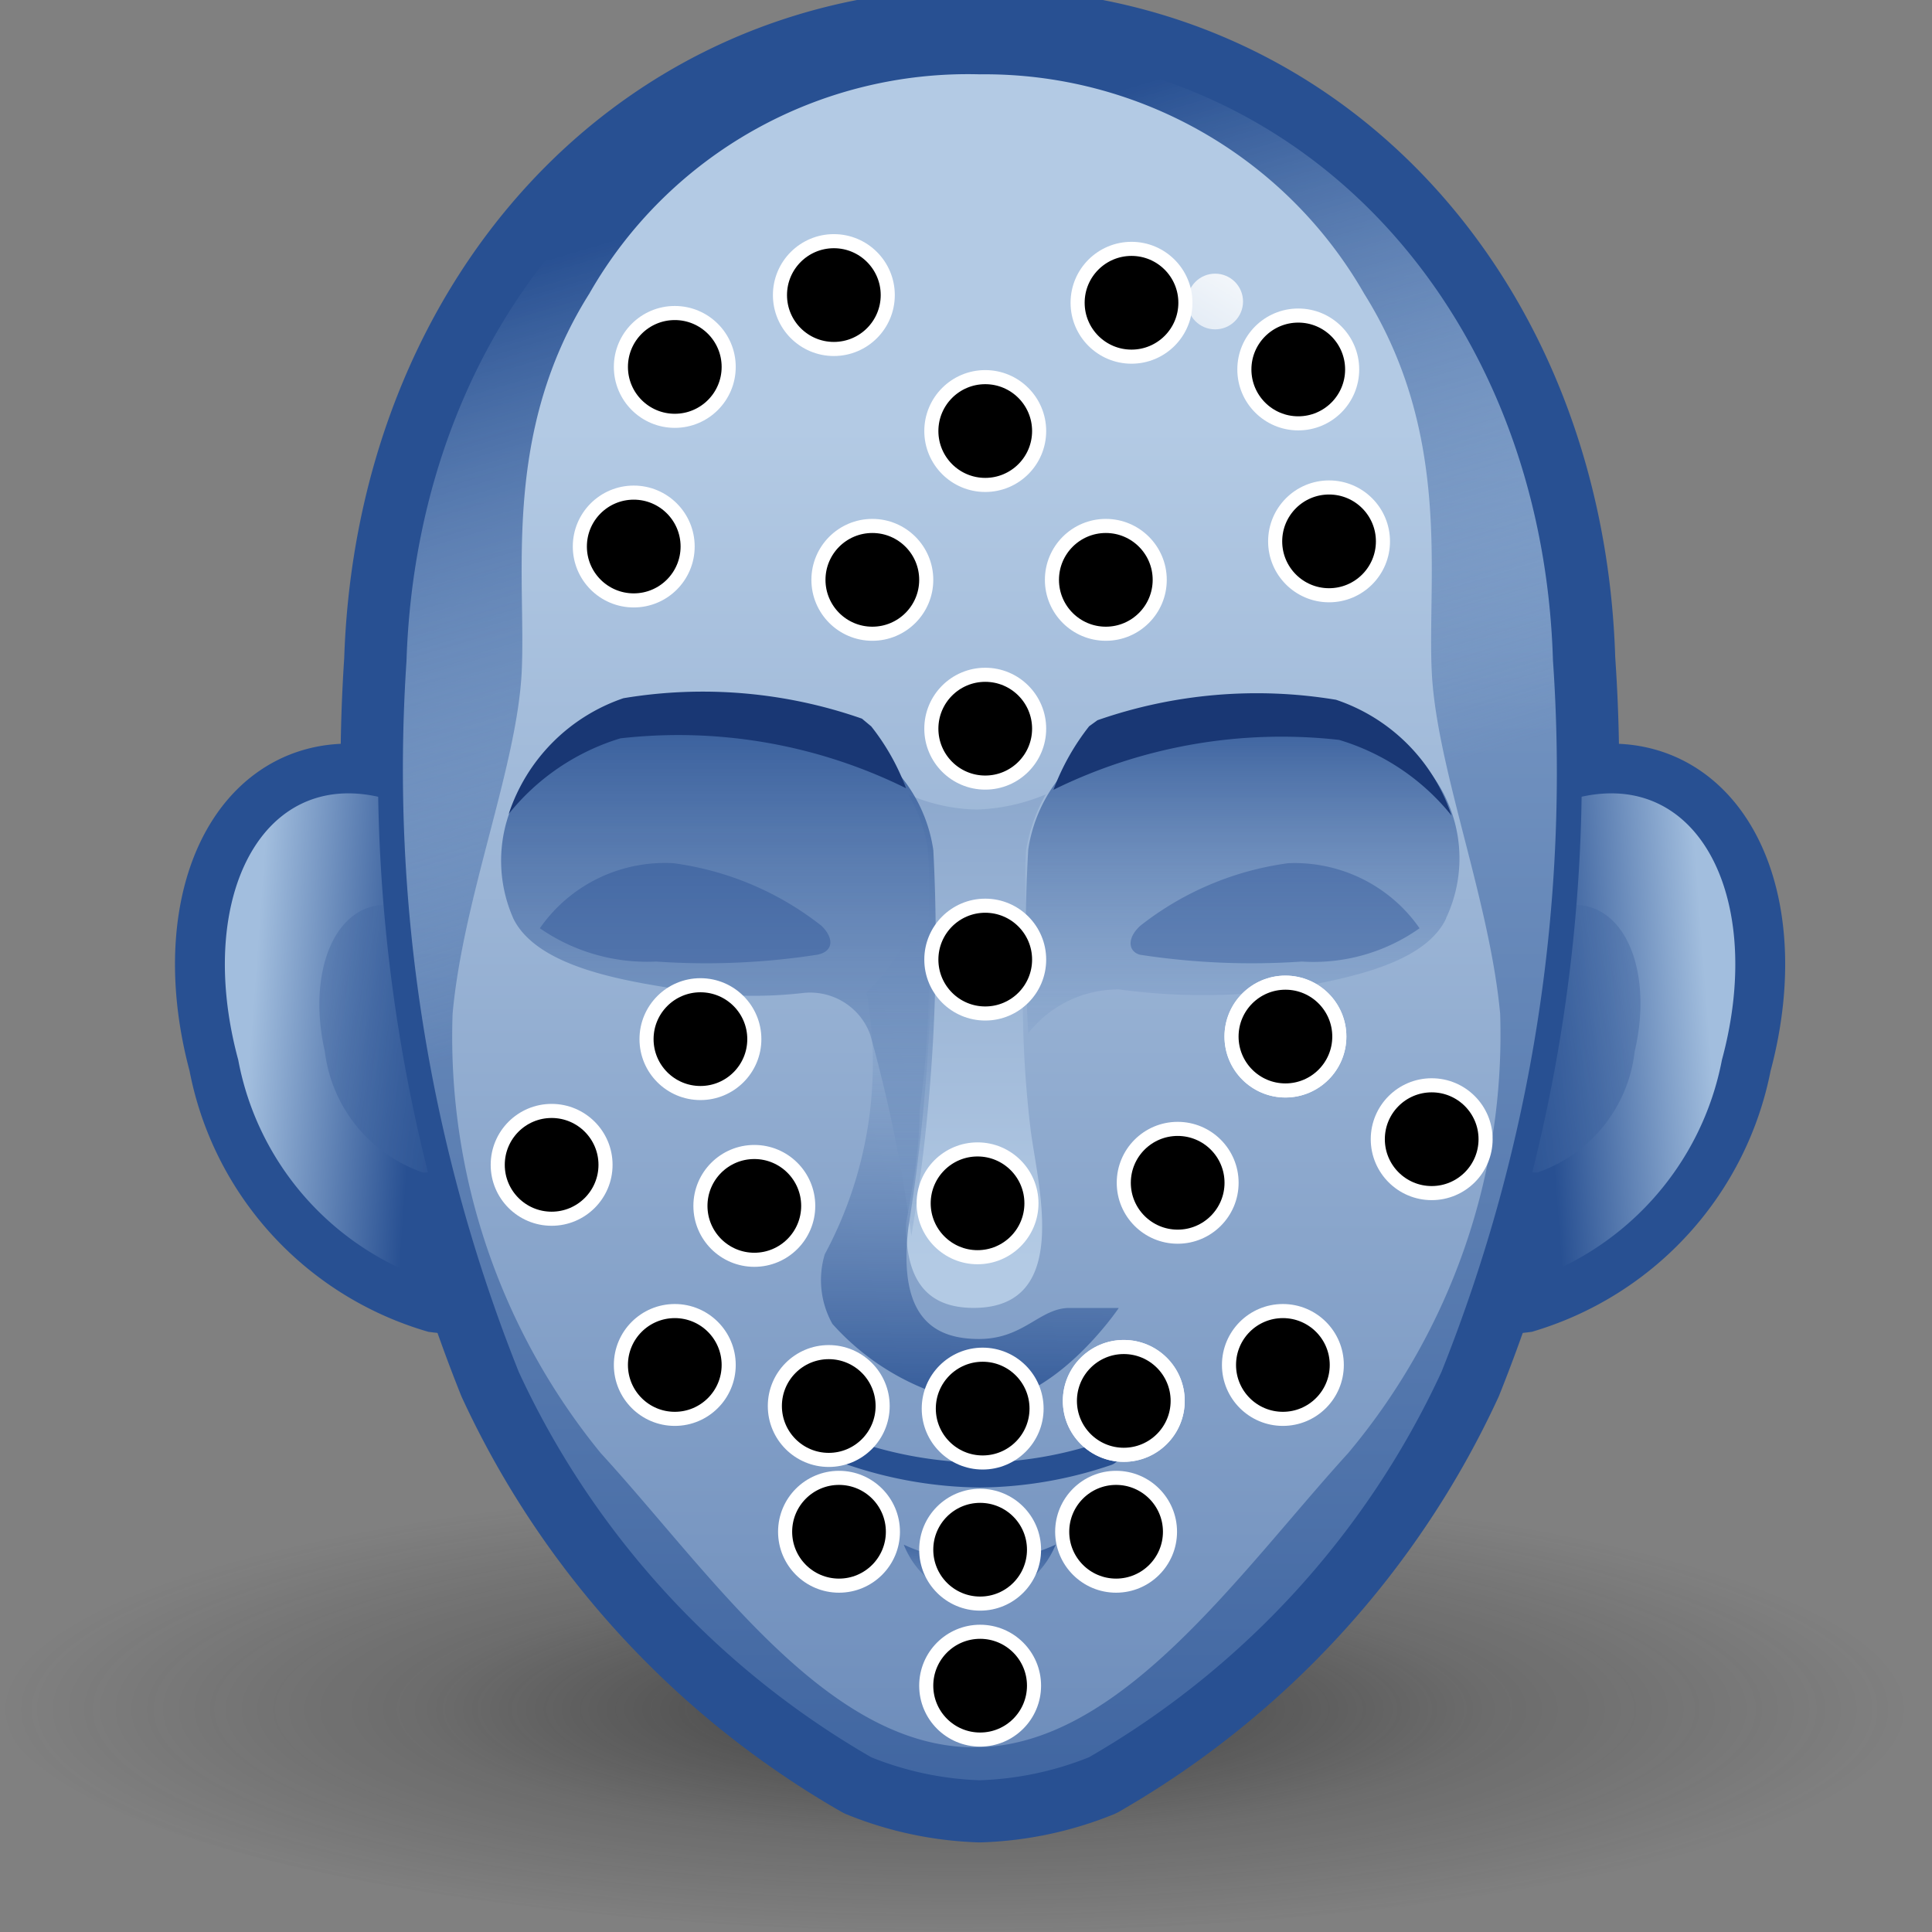 <?xml version="1.0" encoding="UTF-8" standalone="no"?>
<svg
   viewBox="0 0 48 48"
   version="1.1"
   id="svg18006"
   sodipodi:docname="topoflowsample.svg"
   inkscape:version="1.3-dev (fdc7329b, 2022-05-31)"
   xmlns:inkscape="http://www.inkscape.org/namespaces/inkscape"
   xmlns:sodipodi="http://sodipodi.sourceforge.net/DTD/sodipodi-0.dtd"
   xmlns:xlink="http://www.w3.org/1999/xlink"
   xmlns="http://www.w3.org/2000/svg"
   xmlns:svg="http://www.w3.org/2000/svg">
  <rect x="0" y="0" width="48" height="48" fill="#808080" stroke="none"/>
  <sodipodi:namedview
     id="namedview18008"
     pagecolor="#ffffff"
     bordercolor="#666666"
     borderopacity="1.0"
     inkscape:pageshadow="2"
     inkscape:pageopacity="0.0"
     inkscape:pagecheckerboard="0"
     showgrid="false"
     inkscape:zoom="15.6875"
     inkscape:cx="22.438247"
     inkscape:cy="24"
     inkscape:window-width="2300"
     inkscape:window-height="1232"
     inkscape:window-x="-6"
     inkscape:window-y="-6"
     inkscape:window-maximized="1"
     inkscape:current-layer="svg18006"
     inkscape:showpageshadow="2"
     inkscape:deskcolor="#d1d1d1" />
  <defs
     id="defs17862">
    <style
       id="style17757">.cls-1{isolation:isolate;}.cls-2{fill:url(#radial-gradient);}.cls-3{fill:url(#radial-gradient-2);}.cls-22,.cls-38,.cls-4,.cls-45,.cls-46,.cls-5,.cls-50,.cls-51,.cls-6{fill:none;}.cls-22,.cls-4,.cls-5,.cls-6{stroke:#285092;}.cls-38,.cls-4,.cls-47,.cls-5,.cls-52{stroke-miterlimit:10;}.cls-38,.cls-4,.cls-6{stroke-width:1.4px;}.cls-5{stroke-width:0.7px;}.cls-22,.cls-45,.cls-46,.cls-50,.cls-51,.cls-6{stroke-linecap:round;stroke-linejoin:round;}.cls-7{fill:url(#linear-gradient);}.cls-8{fill:url(#linear-gradient-2);}.cls-9{fill:url(#linear-gradient-3);}.cls-10{fill:url(#linear-gradient-4);}.cls-11{fill:url(#linear-gradient-5);}.cls-12{fill:url(#linear-gradient-6);}.cls-13{fill:url(#linear-gradient-7);}.cls-14{fill:url(#linear-gradient-8);}.cls-15{fill:url(#linear-gradient-9);}.cls-16{fill:url(#linear-gradient-10);}.cls-17{fill:url(#linear-gradient-11);}.cls-18{fill:url(#linear-gradient-12);}.cls-19{fill:url(#linear-gradient-13);}.cls-20{fill:#193774;}.cls-21{fill:#285092;opacity:0.41;}.cls-22,.cls-46,.cls-47,.cls-51,.cls-52{stroke-width:0.35px;}.cls-23{fill:url(#linear-gradient-14);}.cls-24{fill:url(#linear-gradient-15);}.cls-25{fill:url(#linear-gradient-16);}.cls-26{fill:url(#linear-gradient-17);}.cls-27{fill:url(#linear-gradient-18);}.cls-28{fill:url(#linear-gradient-19);}.cls-29{fill:url(#linear-gradient-20);}.cls-30{fill:url(#linear-gradient-21);}.cls-31{fill:url(#radial-gradient-3);}.cls-32{fill:url(#linear-gradient-22);}.cls-33{fill:url(#linear-gradient-23);}.cls-34{fill:url(#linear-gradient-24);}.cls-35{fill:url(#linear-gradient-25);}.cls-36{fill:url(#linear-gradient-26);}.cls-37{fill:url(#linear-gradient-27);}.cls-38{stroke:#fae63f;}.cls-39{fill:url(#linear-gradient-28);}.cls-40{fill:url(#linear-gradient-29);}.cls-41{fill:url(#linear-gradient-30);}.cls-42{fill:#e70e20;}.cls-43{fill:url(#linear-gradient-31);}.cls-44{mix-blend-mode:multiply;fill:url(#radial-gradient-4);}.cls-45{stroke:url(#linear-gradient-32);}.cls-46{stroke:url(#linear-gradient-33);}.cls-47,.cls-52{stroke:#a40000;}.cls-47{fill:url(#linear-gradient-34);}.cls-48{fill:url(#linear-gradient-35);}.cls-49{fill:url(#linear-gradient-36);}.cls-50{stroke:url(#linear-gradient-37);}.cls-51{stroke:url(#linear-gradient-38);}.cls-52{fill:url(#linear-gradient-39);}.cls-53{fill:url(#linear-gradient-40);}.cls-54{fill:url(#linear-gradient-41);}</style>
    <radialGradient
       id="radial-gradient"
       cx="4.71"
       cy="17.39"
       r="7"
       gradientTransform="translate(8.66 30.88) scale(1.11 0.42)"
       gradientUnits="userSpaceOnUse">
      <stop
         offset="0.03"
         stop-color="#212121"
         stop-opacity="0.5"
         id="stop17759" />
      <stop
         offset="0.68"
         stop-color="#212121"
         stop-opacity="0.1"
         id="stop17761" />
      <stop
         offset="0.93"
         stop-color="#212121"
         stop-opacity="0"
         id="stop17763" />
    </radialGradient>
    <radialGradient
       id="radial-gradient-2"
       cx="24.55"
       cy="17.39"
       r="7"
       xlink:href="#radial-gradient" />
    <linearGradient
       id="linear-gradient"
       x1="-42.89"
       y1="28.87"
       x2="-40.74"
       y2="28.51"
       gradientTransform="matrix(0.97, 0.24, -0.24, 0.97, 52.97, 9.23)"
       gradientUnits="userSpaceOnUse">
      <stop
         offset="0"
         stop-color="#a2bede"
         id="stop17767" />
      <stop
         offset="1"
         stop-color="#285092"
         id="stop17769" />
    </linearGradient>
    <linearGradient
       id="linear-gradient-2"
       x1="-45.9"
       y1="29.04"
       x2="-40.03"
       y2="28.41"
       gradientTransform="matrix(0.97, 0.24, -0.24, 0.97, 52.97, 9.23)"
       gradientUnits="userSpaceOnUse">
      <stop
         offset="0"
         stop-color="#a2bede"
         stop-opacity="0"
         id="stop17772" />
      <stop
         offset="1"
         stop-color="#285092"
         id="stop17774" />
    </linearGradient>
    <linearGradient
       id="linear-gradient-3"
       x1="-36.66"
       y1="27.35"
       x2="-34.51"
       y2="26.98"
       gradientTransform="matrix(-0.97,0.24,0.24,0.97,-18.5,9.23)"
       xlink:href="#linear-gradient" />
    <linearGradient
       id="linear-gradient-4"
       x1="-39.67"
       y1="27.52"
       x2="-33.8"
       y2="26.89"
       gradientTransform="matrix(-0.97,0.24,0.24,0.97,-18.5,9.23)"
       xlink:href="#linear-gradient-2" />
    <linearGradient
       id="linear-gradient-5"
       x1="14.03"
       y1="8.06"
       x2="14.03"
       y2="44.49"
       xlink:href="#linear-gradient" />
    <linearGradient
       id="linear-gradient-6"
       x1="14.4"
       y1="25.33"
       x2="11.62"
       y2="15.95"
       xlink:href="#linear-gradient-2" />
    <linearGradient
       id="linear-gradient-7"
       x1="14.03"
       y1="19.15"
       x2="14.03"
       y2="54.54"
       gradientUnits="userSpaceOnUse">
      <stop
         offset="0"
         stop-color="#b3cae4"
         id="stop17781" />
      <stop
         offset="1"
         stop-color="#285092"
         id="stop17783" />
    </linearGradient>
    <linearGradient
       id="linear-gradient-8"
       x1="16.65"
       y1="30.09"
       x2="10.22"
       y2="16.16"
       xlink:href="#linear-gradient-2" />
    <linearGradient
       id="linear-gradient-9"
       x1="15.42"
       y1="23.78"
       x2="15.42"
       y2="23.29"
       xlink:href="#linear-gradient-7" />
    <linearGradient
       id="linear-gradient-10"
       x1="14.03"
       y1="30.17"
       x2="14.03"
       y2="7.63"
       xlink:href="#linear-gradient-7" />
    <linearGradient
       id="linear-gradient-11"
       x1="13.98"
       y1="24.76"
       x2="13.87"
       y2="32.54"
       xlink:href="#linear-gradient-2" />
    <linearGradient
       id="linear-gradient-12"
       x1="10.58"
       y1="32.95"
       x2="10.58"
       y2="22.32"
       xlink:href="#linear-gradient-2" />
    <linearGradient
       id="linear-gradient-13"
       x1="17.48"
       y1="29.09"
       x2="17.48"
       y2="22.53"
       xlink:href="#linear-gradient-2" />
    <linearGradient
       id="linear-gradient-14"
       x1="13.88"
       y1="35.65"
       x2="14.04"
       y2="33.71"
       xlink:href="#linear-gradient-2" />
    <linearGradient
       id="linear-gradient-15"
       x1="-41.28"
       y1="28.48"
       x2="-39.13"
       y2="28.11"
       gradientTransform="matrix(1.034,0.256,-0.256,1.033,76.372,15.108)"
       xlink:href="#linear-gradient" />
    <linearGradient
       id="linear-gradient-16"
       x1="-44.29"
       y1="28.64"
       x2="-38.42"
       y2="28.02"
       gradientTransform="matrix(1.034,0.256,-0.256,1.033,76.372,15.108)"
       xlink:href="#linear-gradient-2" />
    <linearGradient
       id="linear-gradient-17"
       x1="-38.27"
       y1="27.74"
       x2="-36.12"
       y2="27.38"
       gradientTransform="matrix(-1.034,0.256,0.256,1.033,0.162,15.108)"
       xlink:href="#linear-gradient" />
    <linearGradient
       id="linear-gradient-18"
       x1="-41.28"
       y1="27.91"
       x2="-35.41"
       y2="27.28"
       gradientTransform="matrix(-1.034,0.256,0.256,1.033,0.162,15.108)"
       xlink:href="#linear-gradient-2" />
    <linearGradient
       id="linear-gradient-19"
       x1="15.69"
       y1="8.06"
       x2="15.69"
       y2="44.49"
       gradientTransform="matrix(1.066,0,0,1.065,19.889,5.275)"
       xlink:href="#linear-gradient" />
    <linearGradient
       id="linear-gradient-20"
       x1="16.06"
       y1="25.33"
       x2="13.27"
       y2="15.95"
       gradientTransform="matrix(1.066,0,0,1.065,19.889,5.275)"
       xlink:href="#linear-gradient-2" />
    <linearGradient
       id="linear-gradient-21"
       x1="15.69"
       y1="19.15"
       x2="15.69"
       y2="54.54"
       gradientTransform="matrix(1.066,0,0,1.065,19.889,5.275)"
       xlink:href="#linear-gradient-7" />
    <radialGradient
       id="radial-gradient-3"
       cx="32.97"
       cy="16.24"
       r="1.67"
       gradientUnits="userSpaceOnUse"
       gradientTransform="matrix(1.066,0,0,1.065,-1.715,-2.438)">
      <stop
         offset="0.26"
         stop-color="#204a87"
         id="stop17800" />
      <stop
         offset="0.39"
         stop-color="#2e5893"
         stop-opacity="0.83"
         id="stop17802" />
      <stop
         offset="0.66"
         stop-color="#517cb2"
         stop-opacity="0.41"
         id="stop17804" />
      <stop
         offset="0.9"
         stop-color="#729fcf"
         stop-opacity="0"
         id="stop17806" />
    </radialGradient>
    <linearGradient
       id="linear-gradient-22"
       x1="17.08"
       y1="23.78"
       x2="17.08"
       y2="23.29"
       gradientTransform="matrix(1.066,0,0,1.065,19.889,5.275)"
       xlink:href="#linear-gradient-7" />
    <linearGradient
       id="linear-gradient-23"
       x1="15.69"
       y1="30.17"
       x2="15.69"
       y2="7.63"
       gradientTransform="matrix(1.066,0,0,1.065,19.889,5.275)"
       xlink:href="#linear-gradient-7" />
    <linearGradient
       id="linear-gradient-24"
       x1="15.64"
       y1="24.76"
       x2="15.53"
       y2="32.54"
       gradientTransform="matrix(1.066,0,0,1.065,19.889,5.275)"
       xlink:href="#linear-gradient-2" />
    <linearGradient
       id="linear-gradient-25"
       x1="12.24"
       y1="32.95"
       x2="12.24"
       y2="22.32"
       gradientTransform="matrix(1.066,0,0,1.065,19.889,5.275)"
       xlink:href="#linear-gradient-2" />
    <linearGradient
       id="linear-gradient-26"
       x1="19.14"
       y1="29.09"
       x2="19.14"
       y2="22.53"
       gradientTransform="matrix(1.066,0,0,1.065,19.889,5.275)"
       xlink:href="#linear-gradient-2" />
    <linearGradient
       id="linear-gradient-27"
       x1="15.54"
       y1="35.65"
       x2="15.7"
       y2="33.71"
       gradientTransform="matrix(1.066,0,0,1.065,19.889,5.275)"
       xlink:href="#linear-gradient-2" />
    <linearGradient
       id="linear-gradient-28"
       x1="10.36"
       y1="14.48"
       x2="17.73"
       y2="20.8"
       gradientUnits="userSpaceOnUse">
      <stop
         offset="0"
         stop-color="#fae63f"
         id="stop17815" />
      <stop
         offset="1"
         stop-color="#b68f07"
         id="stop17817" />
    </linearGradient>
    <linearGradient
       id="linear-gradient-29"
       x1="17.74"
       y1="16.33"
       x2="-2.49"
       y2="17.85"
       gradientUnits="userSpaceOnUse">
      <stop
         offset="0"
         stop-color="#fff"
         stop-opacity="0"
         id="stop17820" />
      <stop
         offset="1"
         stop-color="#fff"
         id="stop17822" />
    </linearGradient>
    <linearGradient
       id="linear-gradient-30"
       x1="6.52"
       y1="13.83"
       x2="15.44"
       y2="13.83"
       xlink:href="#linear-gradient-28" />
    <linearGradient
       id="linear-gradient-31"
       x1="13.27"
       y1="13.32"
       x2="4.31"
       y2="14.42"
       xlink:href="#linear-gradient-29" />
    <radialGradient
       id="radial-gradient-4"
       cx="11.06"
       cy="16.24"
       r="1.67"
       gradientUnits="userSpaceOnUse">
      <stop
         offset="0.26"
         stop-color="#555753"
         id="stop17827" />
      <stop
         offset="0.45"
         stop-color="#767873"
         stop-opacity="0.74"
         id="stop17829" />
      <stop
         offset="0.86"
         stop-color="#c9cdc5"
         stop-opacity="0.08"
         id="stop17831" />
      <stop
         offset="0.9"
         stop-color="#d3d7cf"
         stop-opacity="0"
         id="stop17833" />
    </radialGradient>
    <linearGradient
       id="linear-gradient-32"
       x1="19.02"
       y1="13.72"
       x2="22.92"
       y2="13.72"
       gradientTransform="matrix(-1, 0, 0, 1, 30.57, 0)"
       gradientUnits="userSpaceOnUse">
      <stop
         offset="0"
         stop-color="#fff"
         id="stop17836" />
      <stop
         offset="1"
         id="stop17838" />
    </linearGradient>
    <linearGradient
       id="linear-gradient-33"
       x1="19.41"
       y1="14.16"
       x2="21.99"
       y2="14.16"
       gradientTransform="matrix(-1, 0, 0, 1, 30.57, 0)"
       gradientUnits="userSpaceOnUse">
      <stop
         offset="0"
         stop-color="#fff"
         stop-opacity="0.6"
         id="stop17841" />
      <stop
         offset="1"
         stop-color="#fff"
         id="stop17843" />
    </linearGradient>
    <linearGradient
       id="linear-gradient-34"
       x1="22.15"
       y1="9.39"
       x2="24.7"
       y2="12.33"
       gradientTransform="matrix(-1, 0, 0, 1, 30.57, 0)"
       gradientUnits="userSpaceOnUse">
      <stop
         offset="0"
         stop-color="#ef2929"
         id="stop17846" />
      <stop
         offset="0.99"
         stop-color="#a40000"
         id="stop17848" />
    </linearGradient>
    <linearGradient
       id="linear-gradient-35"
       x1="23.13"
       y1="10.26"
       x2="21.56"
       y2="7.65"
       xlink:href="#linear-gradient-33" />
    <linearGradient
       id="linear-gradient-36"
       x1="22.27"
       y1="9.56"
       x2="23.94"
       y2="11.42"
       gradientTransform="matrix(-1, 0, 0, 1, 30.57, 0)"
       gradientUnits="userSpaceOnUse">
      <stop
         offset="0"
         stop-color="#c00"
         stop-opacity="0.6"
         id="stop17852" />
      <stop
         offset="1"
         stop-color="#a40000"
         id="stop17854" />
    </linearGradient>
    <linearGradient
       id="linear-gradient-37"
       x1="38.13"
       y1="13.72"
       x2="42.03"
       y2="13.72"
       gradientTransform="matrix(-1.066,0,0,1.065,74.634,-2.438)"
       xlink:href="#linear-gradient-32" />
    <linearGradient
       id="linear-gradient-38"
       x1="38.52"
       y1="14.16"
       x2="41.1"
       y2="14.16"
       gradientTransform="matrix(-1.066,0,0,1.065,74.634,-2.438)"
       xlink:href="#linear-gradient-33" />
    <linearGradient
       id="linear-gradient-39"
       x1="41.26"
       y1="9.39"
       x2="43.81"
       y2="12.33"
       gradientTransform="matrix(-1.066,0,0,1.065,74.634,-2.438)"
       xlink:href="#linear-gradient-34" />
    <linearGradient
       id="linear-gradient-40"
       x1="42.24"
       y1="10.26"
       x2="40.67"
       y2="7.65"
       gradientTransform="matrix(-1.066,0,0,1.065,74.634,-2.438)"
       xlink:href="#linear-gradient-33" />
    <linearGradient
       id="linear-gradient-41"
       x1="41.38"
       y1="9.56"
       x2="43.05"
       y2="11.42"
       gradientTransform="matrix(-1.066,0,0,1.065,74.634,-2.438)"
       xlink:href="#linear-gradient-36" />
    <radialGradient
       id="radial-gradient-43"
       cx="116.94"
       cy="-101.79"
       r="13.63"
       gradientTransform="matrix(1.83,0,0,0.66,-190.25,106.81)"
       gradientUnits="userSpaceOnUse">
      <stop
         offset="0.2"
         stop-color="#212121"
         stop-opacity="0.5"
         id="stop22283" />
      <stop
         offset="0.53"
         stop-color="#212121"
         stop-opacity="0.21"
         id="stop22285" />
      <stop
         offset="0.95"
         stop-color="#212121"
         stop-opacity="0"
         id="stop22287" />
    </radialGradient>
  </defs>
  <g
     id="shadow"
     transform="matrix(1,0,0,0.66,-0.032,16.31)"
     style="stroke-width:1.231">
    <ellipse
       class="cls-1"
       cx="24"
       cy="39.27"
       rx="24"
       ry="8.72"
       id="ellipse22359"
       style="fill:url(#radial-gradient-43);stroke-width:1.231" />
  </g>
  <g
     id="g1"
     transform="matrix(1.77,0,0,1.764,-40.457,-34.67)"
     style="stroke-width:0.566">
    <path
       class="cls-4"
       d="m 31.021,35.764 a 4.83,4.826 0 0 0 -2.431,-4.751 c -1.941,-0.81 -3.039,1.161 -2.389,3.569 a 4.063,4.059 0 0 0 2.815,3.143 c 0.992,0.128 1.845,-0.639 2.005,-1.96 z"
       id="path17919"
       style="isolation:isolate" />
    <path
       class="cls-4"
       d="m 42.197,35.764 a 4.873,4.868 0 0 1 2.431,-4.751 c 1.951,-0.81 3.05,1.161 2.399,3.569 a 4.095,4.091 0 0 1 -2.815,3.143 c -0.992,0.128 -1.845,-0.639 -2.015,-1.96 z"
       id="path17921"
       style="isolation:isolate" />
    <path
       class="cls-5"
       d="m 31.021,35.764 a 4.83,4.826 0 0 0 -2.431,-4.751 c -1.941,-0.81 -3.039,1.161 -2.389,3.569 a 4.063,4.059 0 0 0 2.815,3.143 c 0.992,0.128 1.845,-0.639 2.005,-1.96 z"
       id="path17923"
       style="isolation:isolate" />
    <path
       class="cls-5"
       d="m 42.197,35.764 a 4.873,4.868 0 0 1 2.431,-4.751 c 1.951,-0.81 3.05,1.161 2.399,3.569 a 4.095,4.091 0 0 1 -2.815,3.143 c -0.992,0.128 -1.845,-0.639 -2.015,-1.96 z"
       id="path17925"
       style="isolation:isolate" />
    <path
       class="cls-6"
       d="m 44.83,28.946 c -0.149,-4.964 -3.53,-8.757 -8.221,-8.757 v 0 c -4.681,0 -8.061,3.803 -8.221,8.767 a 23.193,23.17 0 0 0 1.589,10.088 12.316,12.304 0 0 0 5.033,5.518 4.639,4.634 0 0 0 1.599,0.341 v 0 a 4.671,4.666 0 0 0 1.61,-0.341 12.316,12.304 0 0 0 5.033,-5.518 23.033,23.01 0 0 0 1.578,-10.099 z"
       id="path17927"
       style="isolation:isolate" />
    <path
       class="cls-24"
       d="m 31.021,35.764 a 4.83,4.826 0 0 0 -2.431,-4.751 c -1.941,-0.81 -3.039,1.161 -2.389,3.569 a 4.063,4.059 0 0 0 2.815,3.143 c 0.992,0.128 1.845,-0.639 2.005,-1.96 z"
       id="path17929"
       style="isolation:isolate;fill:url(#linear-gradient-15);stroke-width:0.566" />
    <path
       class="cls-25"
       d="m 29.848,35.039 a 2.517,2.514 0 0 0 -1.205,-2.567 c -0.97,-0.373 -1.514,0.724 -1.226,1.992 a 2.069,2.067 0 0 0 1.376,1.704 c 0.501,0 0.96,-0.405 1.056,-1.129 z"
       id="path17931"
       style="isolation:isolate;fill:url(#linear-gradient-16);stroke-width:0.566" />
    <path
       class="cls-26"
       d="m 42.197,35.764 a 4.873,4.868 0 0 1 2.431,-4.751 c 1.951,-0.81 3.05,1.161 2.399,3.569 a 4.095,4.091 0 0 1 -2.815,3.143 c -0.992,0.128 -1.845,-0.639 -2.015,-1.96 z"
       id="path17933"
       style="isolation:isolate;fill:url(#linear-gradient-17);stroke-width:0.566" />
    <path
       class="cls-27"
       d="m 43.37,35.039 a 2.538,2.535 0 0 1 1.216,-2.567 c 0.97,-0.373 1.514,0.724 1.216,1.992 a 2.047,2.045 0 0 1 -1.365,1.704 c -0.501,0 -0.96,-0.405 -1.066,-1.129 z"
       id="path17935"
       style="isolation:isolate;fill:url(#linear-gradient-18);stroke-width:0.566" />
    <path
       class="cls-28"
       d="m 44.83,28.946 c -0.149,-4.964 -3.53,-8.757 -8.221,-8.757 v 0 c -4.681,0 -8.061,3.803 -8.221,8.767 a 23.193,23.17 0 0 0 1.589,10.088 12.316,12.304 0 0 0 5.033,5.518 4.639,4.634 0 0 0 1.599,0.341 v 0 a 4.671,4.666 0 0 0 1.61,-0.341 12.316,12.304 0 0 0 5.033,-5.518 23.033,23.01 0 0 0 1.578,-10.099 z"
       id="path17937"
       style="isolation:isolate;fill:url(#linear-gradient-19);stroke-width:0.566" />
    <path
       class="cls-29"
       d="m 44.83,28.946 c -0.149,-4.964 -3.53,-8.757 -8.221,-8.757 v 0 c -4.681,0 -8.061,3.803 -8.221,8.767 a 23.193,23.17 0 0 0 1.589,10.088 12.316,12.304 0 0 0 5.033,5.518 4.639,4.634 0 0 0 1.599,0.341 v 0 a 4.671,4.666 0 0 0 1.61,-0.341 12.316,12.304 0 0 0 5.033,-5.518 23.033,23.01 0 0 0 1.578,-10.099 z"
       id="path17939"
       style="isolation:isolate;fill:url(#linear-gradient-20);stroke-width:0.566" />
    <path
       class="cls-30"
       d="m 36.609,20.701 a 6.131,6.125 0 0 1 5.396,3.089 c 1.237,1.981 0.885,3.984 0.949,5.326 0.064,1.342 0.81,3.196 0.96,4.815 a 9.202,9.193 0 0 1 -2.133,6.189 c -1.536,1.694 -3.199,4.144 -5.246,4.144 v 0 c -2.079,0 -3.7,-2.45 -5.246,-4.144 a 9.309,9.3 0 0 1 -2.079,-6.189 c 0.149,-1.641 0.906,-3.483 0.97,-4.815 0.064,-1.332 -0.288,-3.356 0.949,-5.326 a 6.11,6.104 0 0 1 5.481,-3.089 z"
       id="path17941"
       style="isolation:isolate;fill:url(#linear-gradient-21);stroke-width:0.566" />
    <path
       class="cls-32"
       d="m 37.985,30.618 0.213,-0.149 a 1.248,1.246 0 0 0 -0.213,0.149 z"
       id="path17945"
       style="isolation:isolate;fill:url(#linear-gradient-22);stroke-width:0.566" />
    <path
       class="cls-33"
       d="m 37.259,32.568 a 0.864,0.863 0 0 1 0,-0.17 6.398,6.392 0 0 1 0,-0.767 2.421,2.418 0 0 1 0.277,-0.788 2.698,2.695 0 0 1 -0.97,0.213 2.485,2.482 0 0 1 -0.96,-0.213 2.133,2.131 0 0 1 0.277,0.788 8.68,8.671 0 0 1 0,1.065 14.406,14.392 0 0 1 -0.117,2.599 c 0,0.597 -0.117,1.161 -0.192,1.598 0,0.629 0.171,1.182 0.949,1.182 1.386,0 0.896,-1.736 0.8,-2.514 a 15.366,15.351 0 0 1 -0.064,-2.993 z"
       id="path17947"
       style="isolation:isolate;fill:url(#linear-gradient-23);stroke-width:0.566" />
    <path
       class="cls-34"
       d="m 35.916,31.748 a 26.594,26.568 0 0 1 -0.309,5.199 c -0.149,1.268 0.363,1.566 0.992,1.566 0.629,0 0.853,-0.437 1.269,-0.437 h 0.693 c 0,0 -0.906,1.353 -1.962,1.353 a 3.498,3.494 0 0 1 -2.058,-1.129 1.269,1.268 0 0 1 -0.107,-0.98 5.694,5.689 0 0 0 0.586,-3.686 3.007,3.004 0 0 0 0.896,-1.886 z"
       id="path17949"
       style="isolation:isolate;fill:url(#linear-gradient-24);stroke-width:0.566" />
    <path
       class="cls-35"
       d="m 30.062,32.589 a 2.015,2.013 0 0 1 0.917,-2.599 4.82,4.815 0 0 1 3.913,0.085 2.133,2.131 0 0 1 1.066,1.555 25.165,25.141 0 0 1 -0.309,5.433 20.335,20.315 0 0 0 -0.576,-2.834 0.896,0.895 0 0 0 -0.97,-0.586 6.174,6.168 0 0 1 -1.781,-0.064 c -0.725,-0.117 -1.93,-0.309 -2.261,-0.991 z"
       id="path17951"
       style="isolation:isolate;fill:url(#linear-gradient-25);stroke-width:0.566" />
    <path
       class="cls-36"
       d="m 43.156,32.589 c -0.32,0.682 -1.525,0.863 -2.229,1.001 a 8.723,8.714 0 0 1 -2.357,0 1.599,1.598 0 0 0 -1.28,0.618 22.958,22.935 0 0 1 0,-2.589 2.133,2.131 0 0 1 1.066,-1.545 4.852,4.847 0 0 1 3.924,-0.085 1.983,1.981 0 0 1 0.874,2.599 z"
       id="path17953"
       style="isolation:isolate;fill:url(#linear-gradient-26);stroke-width:0.566" />
    <path
       class="cls-20"
       d="m 35.084,29.883 -0.128,-0.107 a 6.739,6.733 0 0 0 -3.348,-0.288 2.57,2.567 0 0 0 -1.61,1.63 3.199,3.196 0 0 1 1.568,-1.065 7.187,7.18 0 0 1 4.009,0.703 3.199,3.196 0 0 0 -0.491,-0.874 z"
       id="path17955"
       style="isolation:isolate;stroke-width:0.566" />
    <path
       class="cls-20"
       d="m 38.145,29.883 0.117,-0.085 a 6.761,6.754 0 0 1 3.348,-0.288 2.57,2.567 0 0 1 1.621,1.63 3.199,3.196 0 0 0 -1.578,-1.065 7.219,7.212 0 0 0 -4.009,0.703 3.327,3.324 0 0 1 0.501,-0.895 z"
       id="path17957"
       style="isolation:isolate;stroke-width:0.566" />
    <path
       class="cls-21"
       d="m 30.435,32.728 a 2.133,2.131 0 0 1 1.877,-0.916 4.265,4.261 0 0 1 2.079,0.884 c 0.181,0.181 0.16,0.362 -0.064,0.405 a 10.151,10.141 0 0 1 -2.261,0.096 2.634,2.631 0 0 1 -1.631,-0.469 z"
       id="path17959"
       style="isolation:isolate;stroke-width:0.566" />
    <path
       class="cls-21"
       d="m 42.783,32.728 a 2.133,2.131 0 0 0 -1.845,-0.916 4.265,4.261 0 0 0 -2.079,0.884 c -0.192,0.181 -0.16,0.362 0,0.405 a 10.247,10.237 0 0 0 2.271,0.096 2.57,2.567 0 0 0 1.653,-0.469 z"
       id="path17961"
       style="isolation:isolate;stroke-width:0.566" />
    <path
       class="cls-22"
       d="M 38.4,40.121 A 5.673,5.667 0 0 1 36.609,40.43 5.758,5.753 0 0 1 34.818,40.121"
       id="path17963"
       style="isolation:isolate" />
    <path
       class="cls-37"
       d="m 36.609,41.655 a 2.762,2.759 0 0 0 1.066,-0.245 1.269,1.268 0 0 1 -1.066,0.788 1.248,1.246 0 0 1 -1.066,-0.788 2.687,2.685 0 0 0 1.066,0.245 z"
       id="path17965"
       style="isolation:isolate;fill:url(#linear-gradient-27);stroke-width:0.566" />
    <path
       class="cls-22"
       d="m 44.83,28.946 c -0.149,-4.964 -3.53,-8.757 -8.221,-8.757 v 0 c -4.681,0 -8.061,3.803 -8.221,8.767 a 23.193,23.17 0 0 0 1.589,10.088 12.316,12.304 0 0 0 5.033,5.518 4.639,4.634 0 0 0 1.599,0.341 v 0 a 4.671,4.666 0 0 0 1.61,-0.341 12.316,12.304 0 0 0 5.033,-5.518 23.033,23.01 0 0 0 1.578,-10.099 z"
       id="path17967"
       style="isolation:isolate" />
  </g>
  <ellipse
     class="cls-53"
     cx="30.19"
     cy="7.491"
     id="circle17999"
     style="isolation:isolate;fill:url(#linear-gradient-40);stroke-width:1"
     rx="0.693"
     ry="0.692" />
  <circle
     style="color:#000000;overflow:visible;opacity:1;fill:#000000;stroke:#ffffff;stroke-width:0.35;stroke-linecap:round;stroke-linejoin:round;stop-color:#000000"
     id="path1"
     cx="16.765"
     cy="9.116"
     r="1.339" />
  <circle
     style="color:#000000;overflow:visible;opacity:1;fill:#000000;stroke:#ffffff;stroke-width:0.35;stroke-linecap:round;stroke-linejoin:round;stop-color:#000000"
     id="circle1"
     cx="20.717"
     cy="7.331"
     r="1.339" />
  <circle
     style="color:#000000;overflow:visible;opacity:1;fill:#000000;stroke:#ffffff;stroke-width:0.35;stroke-linecap:round;stroke-linejoin:round;stop-color:#000000"
     id="circle2"
     cx="28.112"
     cy="7.522"
     r="1.339" />
  <circle
     style="color:#000000;overflow:visible;opacity:1;fill:#000000;stroke:#ffffff;stroke-width:0.35;stroke-linecap:round;stroke-linejoin:round;stop-color:#000000"
     id="circle3"
     cx="32.255"
     cy="9.179"
     r="1.339" />
  <circle
     style="color:#000000;overflow:visible;opacity:1;fill:#000000;stroke:#ffffff;stroke-width:0.35;stroke-linecap:round;stroke-linejoin:round;stop-color:#000000"
     id="circle4"
     cx="15.745"
     cy="13.578"
     r="1.339" />
  <circle
     style="color:#000000;overflow:visible;opacity:1;fill:#000000;stroke:#ffffff;stroke-width:0.35;stroke-linecap:round;stroke-linejoin:round;stop-color:#000000"
     id="circle5"
     cx="21.673"
     cy="14.406"
     r="1.339" />
  <circle
     style="color:#000000;overflow:visible;opacity:1;fill:#000000;stroke:#ffffff;stroke-width:0.35;stroke-linecap:round;stroke-linejoin:round;stop-color:#000000"
     id="circle6"
     cx="27.474"
     cy="14.406"
     r="1.339" />
  <circle
     style="color:#000000;overflow:visible;opacity:1;fill:#000000;stroke:#ffffff;stroke-width:0.35;stroke-linecap:round;stroke-linejoin:round;stop-color:#000000"
     id="circle7"
     cx="33.02"
     cy="13.45"
     r="1.339" />
  <circle
     style="color:#000000;overflow:visible;opacity:1;fill:#000000;stroke:#ffffff;stroke-width:0.35;stroke-linecap:round;stroke-linejoin:round;stop-color:#000000"
     id="circle8"
     cx="24.478"
     cy="10.709"
     r="1.339" />
  <circle
     style="color:#000000;overflow:visible;opacity:1;fill:#000000;stroke:#ffffff;stroke-width:0.35;stroke-linecap:round;stroke-linejoin:round;stop-color:#000000"
     id="circle9"
     cx="24.478"
     cy="18.104"
     r="1.339" />
  <circle
     style="color:#000000;overflow:visible;opacity:1;fill:#000000;stroke:#ffffff;stroke-width:0.35;stroke-linecap:round;stroke-linejoin:round;stop-color:#000000"
     id="circle10"
     cx="24.478"
     cy="23.841"
     r="1.339" />
  <circle
     style="color:#000000;overflow:visible;opacity:1;fill:#000000;stroke:#ffffff;stroke-width:0.35;stroke-linecap:round;stroke-linejoin:round;stop-color:#000000"
     id="circle11"
     cx="24.287"
     cy="29.896"
     r="1.339" />
  <circle
     style="color:#000000;overflow:visible;opacity:1;fill:#000000;stroke:#ffffff;stroke-width:0.35;stroke-linecap:round;stroke-linejoin:round;stop-color:#000000"
     id="circle12"
     cx="17.402"
     cy="25.817"
     r="1.339" />
  <circle
     style="color:#000000;overflow:visible;opacity:1;fill:#000000;stroke:#ffffff;stroke-width:0.35;stroke-linecap:round;stroke-linejoin:round;stop-color:#000000"
     id="circle13"
     cx="31.936"
     cy="25.753"
     r="1.339" />
  <circle
     style="color:#000000;overflow:visible;opacity:1;fill:#000000;stroke:#ffffff;stroke-width:0.35;stroke-linecap:round;stroke-linejoin:round;stop-color:#000000"
     id="circle14"
     cx="31.936"
     cy="25.753"
     r="1.339" />
  <circle
     style="color:#000000;overflow:visible;opacity:1;fill:#000000;stroke:#ffffff;stroke-width:0.35;stroke-linecap:round;stroke-linejoin:round;stop-color:#000000"
     id="circle15"
     cx="13.705"
     cy="28.94"
     r="1.339" />
  <circle
     style="color:#000000;overflow:visible;opacity:1;fill:#000000;stroke:#ffffff;stroke-width:0.35;stroke-linecap:round;stroke-linejoin:round;stop-color:#000000"
     id="circle16"
     cx="18.741"
     cy="29.96"
     r="1.339" />
  <circle
     style="color:#000000;overflow:visible;opacity:1;fill:#000000;stroke:#ffffff;stroke-width:0.35;stroke-linecap:round;stroke-linejoin:round;stop-color:#000000"
     id="circle17"
     cx="29.259"
     cy="29.386"
     r="1.339" />
  <circle
     style="color:#000000;overflow:visible;opacity:1;fill:#000000;stroke:#ffffff;stroke-width:0.35;stroke-linecap:round;stroke-linejoin:round;stop-color:#000000"
     id="circle18"
     cx="35.57"
     cy="28.303"
     r="1.339" />
  <circle
     style="color:#000000;overflow:visible;opacity:1;fill:#000000;stroke:#ffffff;stroke-width:0.35;stroke-linecap:round;stroke-linejoin:round;stop-color:#000000"
     id="circle19"
     cx="31.873"
     cy="33.912"
     r="1.339" />
  <circle
     style="color:#000000;overflow:visible;opacity:1;fill:#000000;stroke:#ffffff;stroke-width:0.35;stroke-linecap:round;stroke-linejoin:round;stop-color:#000000"
     id="circle20"
     cx="16.765"
     cy="33.912"
     r="1.339" />
  <circle
     style="color:#000000;overflow:visible;opacity:1;fill:#000000;stroke:#ffffff;stroke-width:0.35;stroke-linecap:round;stroke-linejoin:round;stop-color:#000000"
     id="circle21"
     cx="20.59"
     cy="34.932"
     r="1.339" />
  <circle
     style="color:#000000;overflow:visible;opacity:1;fill:#000000;stroke:#ffffff;stroke-width:0.35;stroke-linecap:round;stroke-linejoin:round;stop-color:#000000"
     id="circle22"
     cx="27.92"
     cy="34.805"
     r="1.339" />
  <circle
     style="color:#000000;overflow:visible;opacity:1;fill:#000000;stroke:#ffffff;stroke-width:0.35;stroke-linecap:round;stroke-linejoin:round;stop-color:#000000"
     id="circle23"
     cx="27.92"
     cy="34.805"
     r="1.339" />
  <circle
     style="color:#000000;overflow:visible;opacity:1;fill:#000000;stroke:#ffffff;stroke-width:0.35;stroke-linecap:round;stroke-linejoin:round;stop-color:#000000"
     id="circle24"
     cx="24.414"
     cy="34.996"
     r="1.339" />
  <circle
     style="color:#000000;overflow:visible;opacity:1;fill:#000000;stroke:#ffffff;stroke-width:0.35;stroke-linecap:round;stroke-linejoin:round;stop-color:#000000"
     id="circle25"
     cx="24.351"
     cy="38.502"
     r="1.339" />
  <circle
     style="color:#000000;overflow:visible;opacity:1;fill:#000000;stroke:#ffffff;stroke-width:0.35;stroke-linecap:round;stroke-linejoin:round;stop-color:#000000"
     id="circle26"
     cx="20.845"
     cy="38.056"
     r="1.339" />
  <circle
     style="color:#000000;overflow:visible;opacity:1;fill:#000000;stroke:#ffffff;stroke-width:0.35;stroke-linecap:round;stroke-linejoin:round;stop-color:#000000"
     id="circle27"
     cx="27.729"
     cy="38.056"
     r="1.339" />
  <circle
     style="color:#000000;overflow:visible;opacity:1;fill:#000000;stroke:#ffffff;stroke-width:0.35;stroke-linecap:round;stroke-linejoin:round;stop-color:#000000"
     id="circle28"
     cx="24.351"
     cy="41.88"
     r="1.339" />
</svg>

